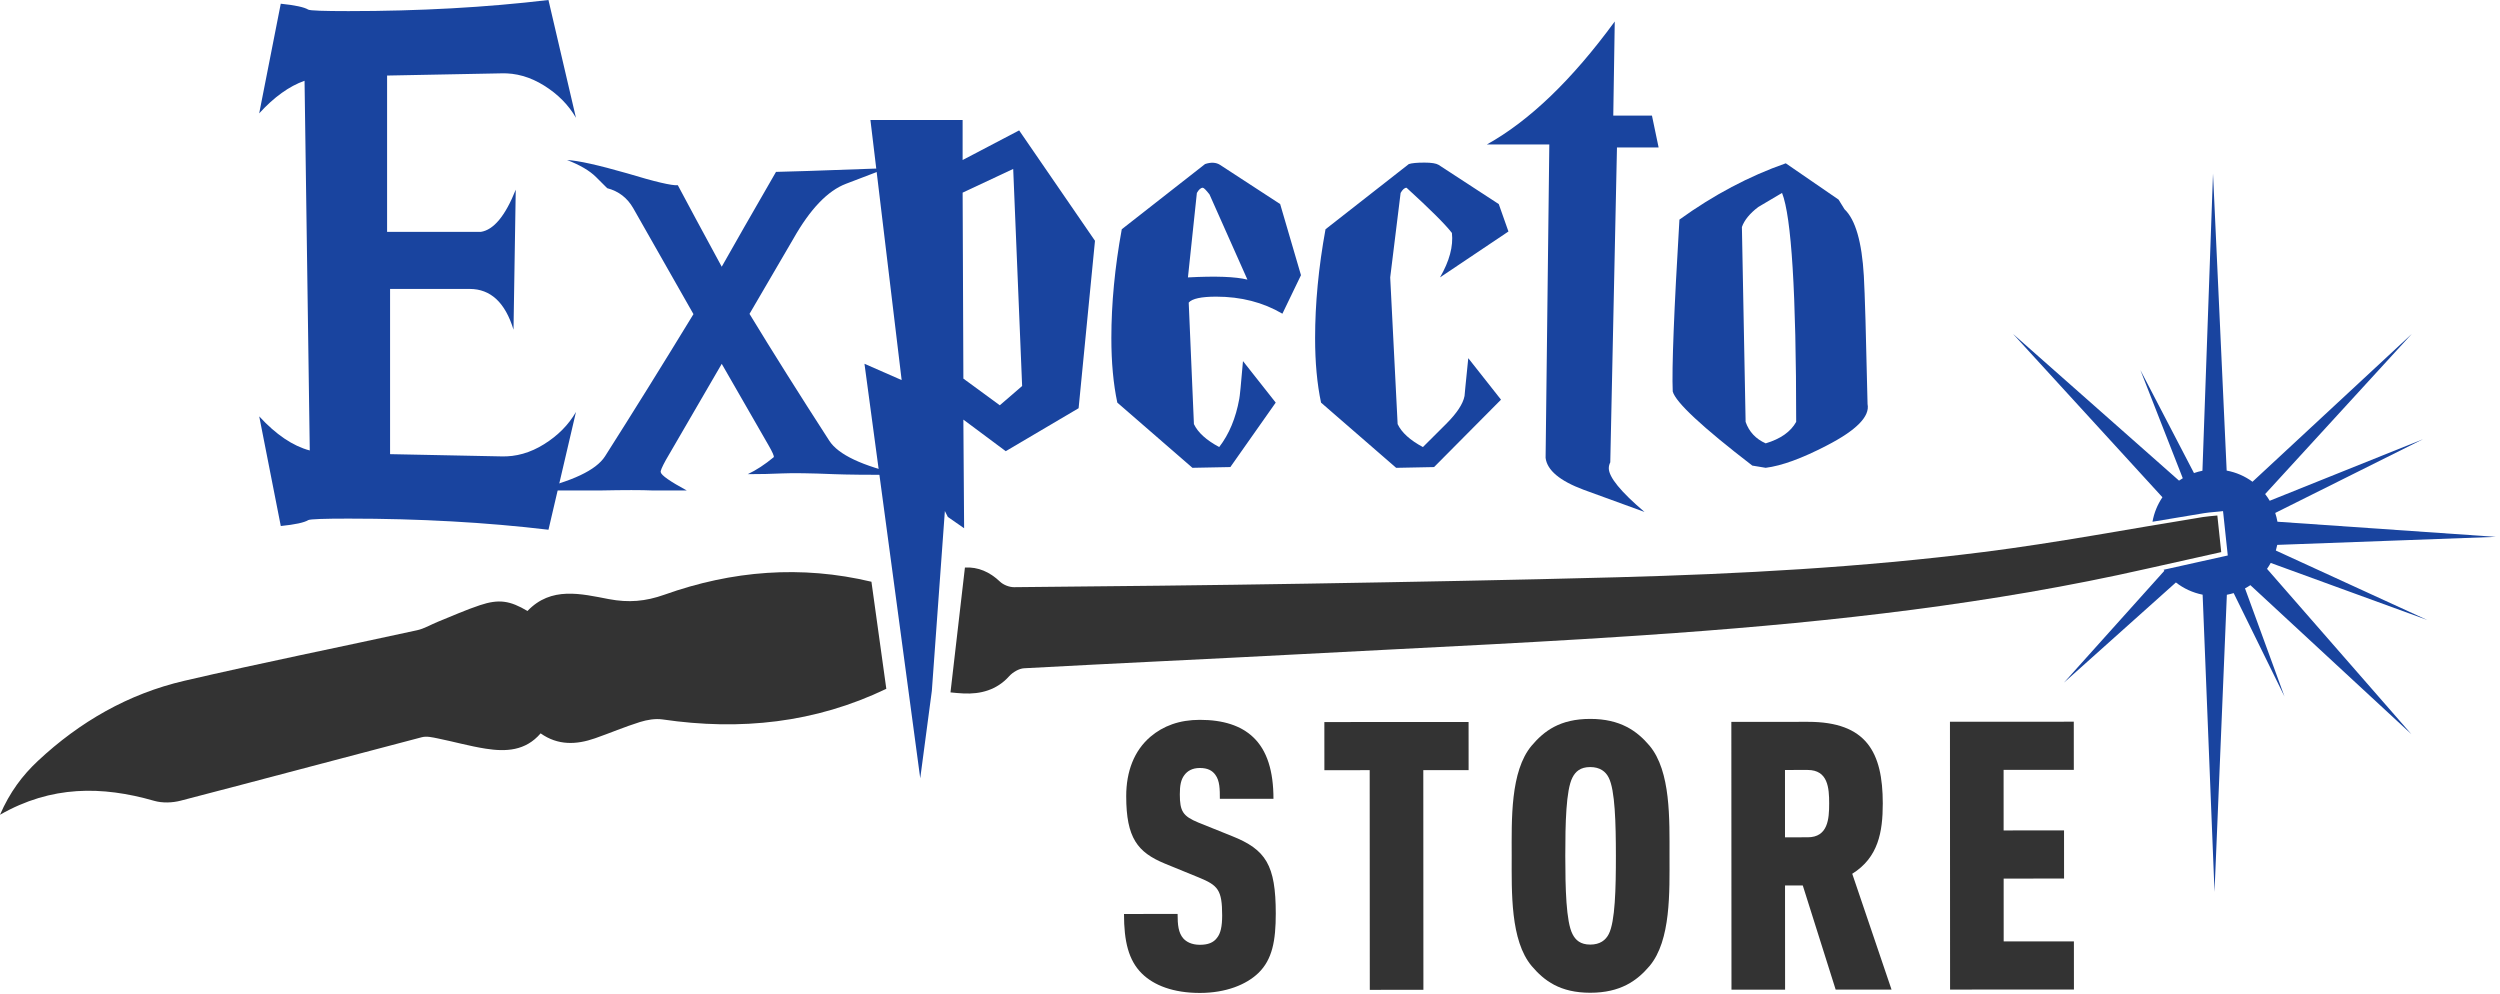 <svg width="171" height="68" viewBox="0 0 171 68" fill="none" xmlns="http://www.w3.org/2000/svg">
<path d="M86.076 66.551C85.25 67.349 83.856 67.916 82.073 67.917C80.266 67.918 78.922 67.404 78.096 66.581C77.192 65.681 76.882 64.394 76.881 62.516L80.548 62.514C80.548 63.26 80.6 63.8 80.936 64.186C81.143 64.418 81.505 64.624 82.073 64.624C82.64 64.624 83.002 64.469 83.235 64.16C83.493 63.851 83.596 63.362 83.596 62.616C83.595 60.866 83.311 60.558 81.994 60.018L79.669 59.067C77.81 58.296 77.034 57.318 77.033 54.462C77.032 52.764 77.575 51.349 78.685 50.397C79.562 49.651 80.672 49.238 82.067 49.237C83.693 49.236 84.882 49.648 85.683 50.393C86.691 51.318 87.105 52.785 87.105 54.637L83.438 54.639C83.438 53.996 83.436 53.404 83.127 52.993C82.92 52.709 82.61 52.53 82.068 52.53C81.551 52.53 81.216 52.736 81.009 53.019C80.777 53.328 80.699 53.714 80.7 54.332C80.701 55.49 80.907 55.824 81.966 56.262L84.265 57.187C86.589 58.113 87.261 59.167 87.263 62.486C87.262 64.338 87.03 65.625 86.076 66.551Z" fill="#333333"/>
<path d="M97.354 52.677L97.361 67.703L93.694 67.705L93.687 52.679L90.588 52.681L90.586 49.388L100.451 49.383L100.453 52.676L97.354 52.677Z" fill="#333333"/>
<path d="M112.829 66.076C111.977 67.08 110.841 67.904 108.775 67.904C106.71 67.906 105.624 67.083 104.771 66.08C103.298 64.331 103.401 61.012 103.4 58.541C103.399 56.072 103.294 52.752 104.765 51.002C105.616 49.998 106.7 49.174 108.767 49.173C110.832 49.172 111.97 49.995 112.822 50.998C114.295 52.747 114.193 56.066 114.195 58.537C114.195 61.006 114.3 64.325 112.829 66.076ZM110.033 53.186C109.827 52.775 109.439 52.466 108.768 52.467C108.097 52.467 107.761 52.776 107.554 53.187C107.116 54.036 107.065 56.327 107.066 58.539C107.067 60.752 107.12 63.042 107.559 63.891C107.766 64.302 108.101 64.61 108.773 64.61C109.445 64.61 109.832 64.302 110.039 63.89C110.478 63.041 110.528 60.75 110.527 58.538C110.525 56.325 110.473 54.035 110.033 53.186Z" fill="#333333"/>
<path d="M125.56 67.691L123.31 60.565L122.096 60.566L122.1 67.693L118.433 67.695L118.424 49.376L123.666 49.373C127.669 49.371 128.78 51.454 128.782 54.953C128.783 56.91 128.474 58.659 126.693 59.766L129.382 67.69L125.56 67.691ZM123.642 52.665L122.093 52.666L122.094 57.272L123.644 57.271C125.039 57.27 125.115 56.009 125.115 54.955C125.115 53.901 125.037 52.665 123.642 52.665Z" fill="#333333"/>
<path d="M133.385 67.687L133.377 49.368L141.847 49.364L141.849 52.657L137.046 52.659L137.048 56.802L141.18 56.8L141.182 60.093L137.05 60.095L137.052 64.392L141.855 64.39L141.857 67.684L133.385 67.687Z" fill="#333333"/>
<path d="M166.029 42.409L155.668 37.657C155.705 37.53 155.737 37.401 155.763 37.27L170.718 36.721L155.777 35.686C155.741 35.48 155.69 35.28 155.626 35.085L165.738 30.039L155.248 34.252C155.154 34.093 155.05 33.94 154.936 33.793L164.969 22.837L154.071 32.952C153.557 32.575 152.956 32.308 152.304 32.188L151.37 11.868L150.647 32.198C150.449 32.238 150.255 32.291 150.068 32.357L146.401 25.309L149.302 32.712C149.214 32.764 149.128 32.818 149.045 32.875L137.691 22.84L147.91 34.013C147.574 34.508 147.338 35.076 147.23 35.688C148.401 35.489 149.59 35.289 150.765 35.099C150.983 35.064 151.201 35.044 151.431 35.023C151.541 35.012 151.653 35.002 151.773 34.99L152.055 34.959L152.086 35.241L152.271 36.983L152.353 37.744L152.379 37.995L152.132 38.05C151.576 38.173 151.027 38.295 150.482 38.417C149.629 38.607 148.81 38.788 147.992 38.972C148.009 38.995 148.025 39.019 148.042 39.041L141.174 46.692L148.832 39.84C149.358 40.25 149.98 40.542 150.66 40.676L151.473 61.004L152.317 40.682C152.475 40.652 152.632 40.614 152.783 40.568L156.259 47.64L153.558 40.245C153.684 40.178 153.807 40.104 153.926 40.025L164.939 50.219L155.064 38.909C155.155 38.779 155.24 38.645 155.317 38.504L166.029 42.409Z" fill="#19449F"/>
<path d="M151.666 35.26C151.3 35.298 150.984 35.317 150.673 35.367C145.672 36.173 140.691 37.124 135.668 37.759C127.356 38.809 118.992 39.26 110.619 39.485C103.544 39.675 96.467 39.804 89.389 39.922C82.714 40.034 76.039 40.102 69.363 40.163C69.039 40.166 68.633 40.008 68.4 39.785C67.704 39.121 66.9 38.767 66.001 38.82L65.013 47.36C65.309 47.391 65.605 47.418 65.902 47.432C67.065 47.489 68.175 47.201 69.025 46.255C69.271 45.981 69.695 45.729 70.05 45.709C76.374 45.366 82.701 45.079 89.025 44.742C97.561 44.287 106.102 43.913 114.627 43.295C125.453 42.51 136.236 41.306 146.846 38.9C148.518 38.52 150.193 38.153 151.932 37.764C151.839 36.885 151.753 36.079 151.666 35.26Z" fill="#333333"/>
<path d="M59.606 39.791C54.811 38.648 50.08 39.026 45.448 40.677C44.152 41.139 42.998 41.236 41.645 40.979C39.739 40.616 37.698 40.092 36.08 41.791C34.878 41.081 34.133 40.961 32.826 41.395C31.85 41.719 30.907 42.145 29.95 42.529C29.476 42.721 29.022 43.001 28.53 43.108C23.224 44.269 17.895 45.336 12.605 46.567C8.783 47.456 5.455 49.37 2.592 52.047C1.537 53.034 0.673 54.179 0 55.73C3.515 53.718 6.98 53.752 10.544 54.776C11.103 54.937 11.784 54.915 12.354 54.767C17.861 53.339 23.354 51.862 28.857 50.425C29.19 50.338 29.589 50.436 29.945 50.508C31.041 50.731 32.121 51.038 33.224 51.21C34.595 51.424 35.939 51.373 36.979 50.162C38.163 50.999 39.422 50.946 40.699 50.5C41.727 50.141 42.732 49.712 43.771 49.387C44.262 49.234 44.824 49.137 45.325 49.21C50.639 49.99 55.753 49.453 60.624 47.115L59.606 39.791Z" fill="#333333"/>
<path d="M21.188 30.812L20.831 5.524C19.78 5.896 18.746 6.638 17.729 7.754L19.204 0.254C20.187 0.355 20.814 0.491 21.085 0.659C21.22 0.727 22.136 0.76 23.832 0.76C28.68 0.76 33.242 0.507 37.514 0L39.395 8.057C38.888 7.179 38.163 6.444 37.217 5.853C36.271 5.262 35.292 4.983 34.279 5.017L26.477 5.168C26.477 5.337 26.477 5.488 26.477 5.621V15.861H32.886C33.768 15.726 34.565 14.764 35.277 12.973L35.124 22.55C34.557 20.693 33.558 19.763 32.127 19.763H26.681V31.064L34.28 31.217C35.293 31.251 36.273 30.972 37.219 30.381C38.165 29.791 38.89 29.056 39.397 28.177L37.516 36.234C33.243 35.727 28.682 35.473 23.834 35.473C22.138 35.473 21.222 35.507 21.087 35.574C20.815 35.743 20.189 35.879 19.206 35.98L17.731 28.48C18.881 29.73 20.034 30.507 21.188 30.812Z" fill="#19449F"/>
<path d="M57.046 32.433C55.418 32.366 54.23 32.349 53.485 32.382C52.773 32.416 51.993 32.433 51.146 32.433C51.722 32.163 52.316 31.775 52.926 31.269C52.959 31.202 52.841 30.931 52.569 30.458L49.367 24.887L45.544 31.466C45.276 31.952 45.161 32.229 45.195 32.299C45.228 32.507 45.821 32.923 46.975 33.548C46.127 33.548 45.347 33.548 44.636 33.548C43.889 33.514 42.703 33.514 41.075 33.548C40.261 33.548 38.719 33.548 36.446 33.548C39.125 32.939 40.77 32.163 41.38 31.217C43.313 28.177 45.33 24.933 47.433 21.487L43.313 14.24C42.907 13.531 42.312 13.075 41.533 12.872L40.77 12.111C40.329 11.673 39.668 11.284 38.786 10.946C39.532 10.98 40.904 11.284 42.906 11.858C44.804 12.434 45.958 12.704 46.364 12.67C47.008 13.886 48.009 15.744 49.366 18.244C50.145 16.859 51.383 14.696 53.079 11.757C53.485 11.757 56.011 11.673 60.657 11.504L57.867 12.57C56.616 13.045 55.416 14.298 54.267 16.329L51.266 21.469C52.83 24.041 54.65 26.935 56.725 30.148C57.337 31.097 58.987 31.875 61.674 32.483C59.401 32.483 57.859 32.467 57.046 32.433Z" fill="#19449F"/>
<path d="M59.13 24.882L61.673 25.997L59.537 8.21H65.843V10.946L69.709 8.919L74.897 16.47L73.777 27.922L68.793 30.861L65.894 28.701L65.946 36.132L64.833 35.359L64.629 34.954L63.738 47.254L62.944 53.234L59.13 24.882ZM69.914 26.403L69.303 11.555L65.844 13.177L65.895 25.897L68.387 27.721L69.914 26.403Z" fill="#19449F"/>
<path d="M88.987 18.822L87.716 21.457C86.393 20.679 84.884 20.291 83.189 20.291C82.172 20.291 81.544 20.426 81.308 20.696L81.664 29.008C81.935 29.583 82.511 30.106 83.393 30.578C84.071 29.7 84.529 28.601 84.766 27.284C84.8 27.149 84.885 26.288 85.02 24.7L87.259 27.538L84.156 31.947L81.561 31.998L76.424 27.538C76.152 26.255 76.017 24.785 76.017 23.129C76.017 20.765 76.254 18.282 76.729 15.681L82.426 11.221C82.833 11.086 83.171 11.103 83.443 11.272L87.563 13.958L88.987 18.822ZM85.324 19.126L82.73 13.299C82.492 12.995 82.34 12.842 82.272 12.842C82.137 12.842 82.001 12.961 81.866 13.197L81.255 18.975C83.154 18.873 84.51 18.924 85.324 19.126Z" fill="#19449F"/>
<path d="M98.497 18.974C99.141 17.859 99.413 16.845 99.311 15.934C98.871 15.359 97.836 14.329 96.209 12.842C96.073 12.842 95.937 12.961 95.802 13.197L95.09 18.975L95.598 29.008C95.869 29.584 96.446 30.107 97.327 30.579L98.904 29.008C99.649 28.266 100.073 27.624 100.175 27.083C100.175 27.05 100.192 26.864 100.226 26.526L100.43 24.499L102.668 27.337L98.09 31.948L95.497 32L90.36 27.54C90.088 26.256 89.953 24.787 89.953 23.131C89.953 20.767 90.19 18.283 90.665 15.682L96.362 11.223C96.566 11.156 96.921 11.122 97.431 11.122C97.906 11.122 98.227 11.173 98.397 11.274L102.516 13.96L103.177 15.834L98.497 18.974Z" fill="#19449F"/>
<path d="M113.449 10.085H110.601L110.143 31.622C110.075 31.757 110.042 31.893 110.042 32.027C110.042 32.635 110.856 33.632 112.484 35.017L108.313 33.497C106.685 32.889 105.821 32.162 105.719 31.318L105.973 9.882H101.701C104.617 8.26 107.533 5.456 110.449 1.47L110.348 7.905H112.993L113.449 10.085Z" fill="#19449F"/>
<path d="M127.741 27.639C127.911 28.483 126.978 29.43 124.944 30.477C123.248 31.357 121.859 31.863 120.773 31.998L119.857 31.846C116.433 29.211 114.618 27.522 114.415 26.778C114.347 25.19 114.5 21.272 114.873 15.021C117.213 13.333 119.637 12.049 122.147 11.17L125.758 13.653L126.165 14.312C126.91 15.021 127.352 16.542 127.487 18.873C127.555 20.055 127.64 22.977 127.741 27.639ZM122.859 28.856C122.859 20.038 122.535 14.818 121.892 13.197L120.264 14.16C119.687 14.599 119.314 15.055 119.146 15.528L119.4 28.857C119.637 29.533 120.094 30.022 120.773 30.326C121.79 30.021 122.485 29.532 122.859 28.856Z" fill="#19449F"/>
</svg>

